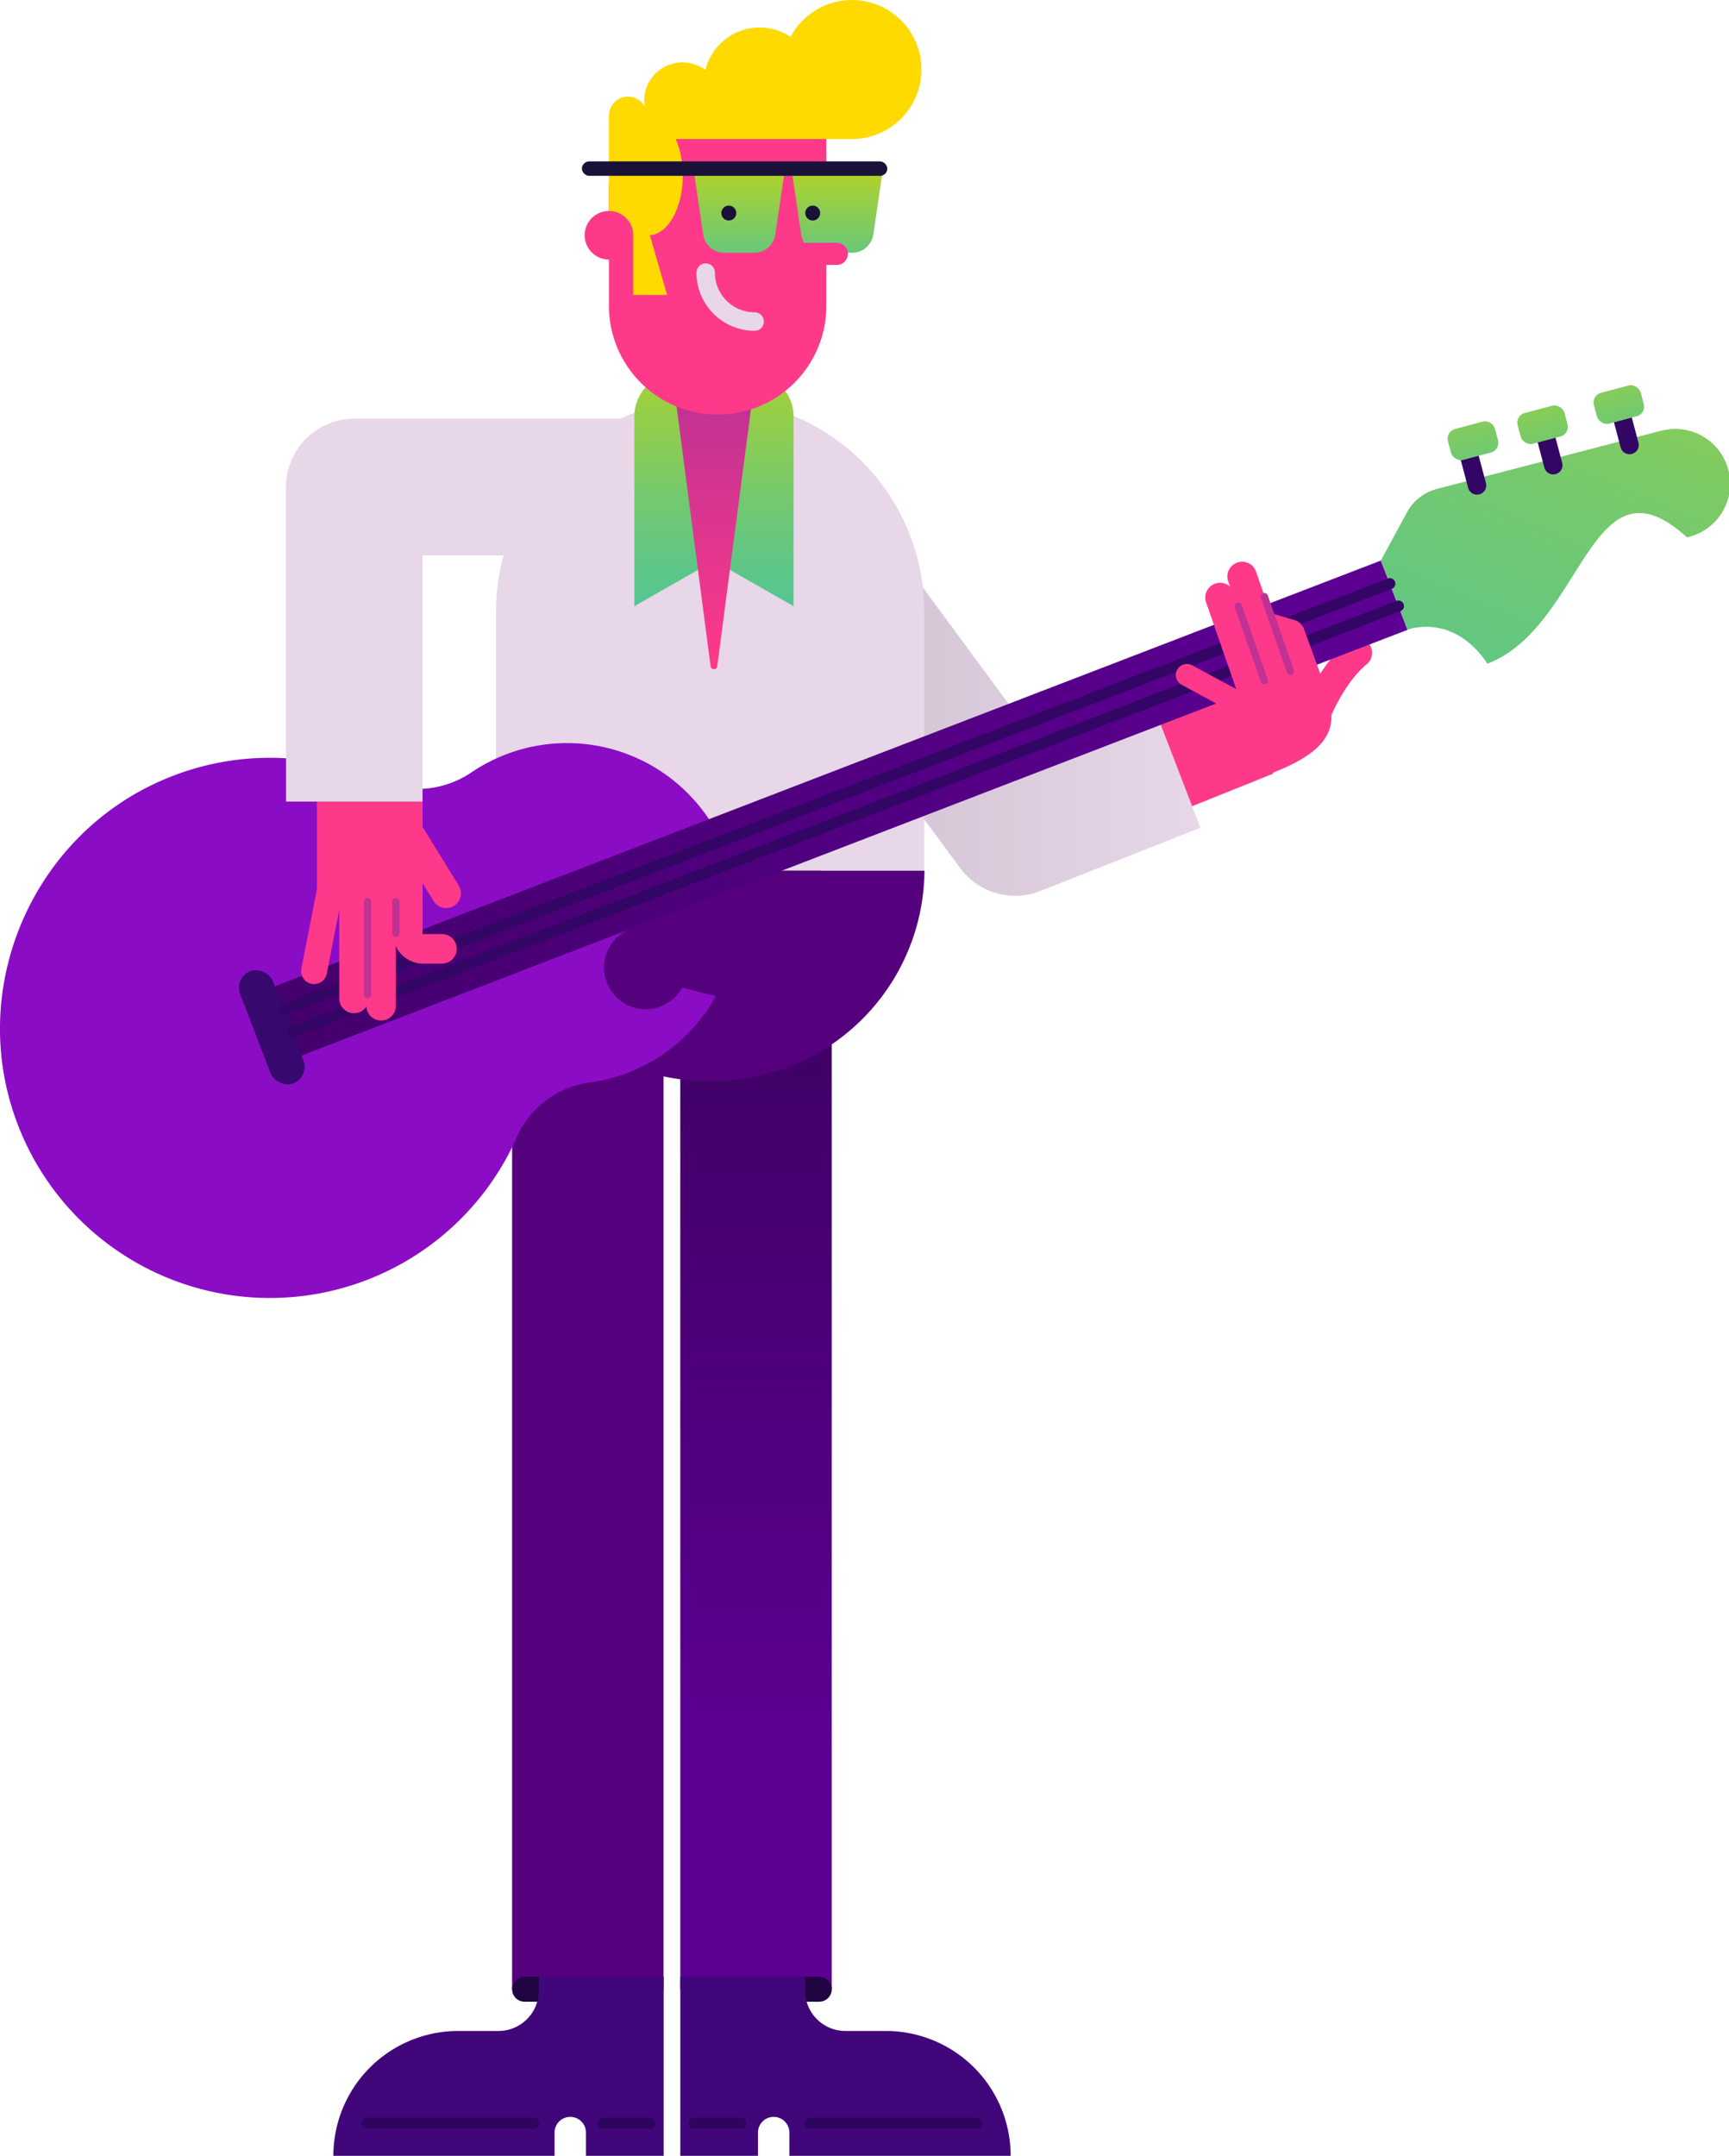 <svg xmlns="http://www.w3.org/2000/svg" xmlns:xlink="http://www.w3.org/1999/xlink" viewBox="0 0 660.36 823.26"><defs><style>.cls-1{isolation:isolate;}.cls-2{fill:#210442;}.cls-3{fill:url(#Безымянный_градиент_201);}.cls-4{fill:#42067b;}.cls-10,.cls-11,.cls-12,.cls-15,.cls-21,.cls-27,.cls-28,.cls-30,.cls-31,.cls-32,.cls-33,.cls-4,.cls-9{fill-rule:evenodd;}.cls-11,.cls-16,.cls-20,.cls-22,.cls-23,.cls-24,.cls-25,.cls-30,.cls-5{fill:none;stroke-linecap:round;}.cls-5{stroke:#2e055e;}.cls-11,.cls-16,.cls-20,.cls-22,.cls-23,.cls-25,.cls-30,.cls-5{stroke-linejoin:round;}.cls-20,.cls-5{stroke-width:4.23px;}.cls-10,.cls-6{fill:#55007c;}.cls-21,.cls-7{fill:#ff398a;}.cls-8{fill:url(#Безымянный_градиент_212);}.cls-26,.cls-9{fill:#e7d7e8;}.cls-11,.cls-22,.cls-23,.cls-25{stroke:#ff398a;}.cls-11,.cls-22{stroke-width:11.28px;}.cls-12{fill:#8b0cc5;}.cls-13{fill:url(#Безымянный_градиент_24);}.cls-14{fill:#37086d;}.cls-15{fill:url(#Безымянный_градиент_169);}.cls-16,.cls-20{stroke:#330666;}.cls-16,.cls-30{stroke-width:7.05px;}.cls-17{fill:url(#Безымянный_градиент_169-2);}.cls-18{fill:url(#Безымянный_градиент_169-3);}.cls-19{fill:url(#Безымянный_градиент_169-4);}.cls-23{stroke-width:8.46px;}.cls-24{stroke:#bf3294;stroke-miterlimit:10;stroke-width:2.82px;}.cls-25{stroke-width:9.87px;}.cls-27{fill:url(#Безымянный_градиент_169-5);}.cls-28{fill:url(#Безымянный_градиент_9);}.cls-29,.cls-31{fill:#ffda00;}.cls-30{stroke:#e7d7e8;}.cls-32,.cls-33{mix-blend-mode:exclusion;}.cls-32{fill:url(#Безымянный_градиент_169-6);}.cls-33{fill:url(#Безымянный_градиент_169-7);}.cls-34{fill:#1a1138;}</style><linearGradient id="Безымянный_градиент_201" x1="288.75" y1="668.87" x2="288.75" y2="367.1" gradientTransform="translate(577.5 1077.66) rotate(-180)" gradientUnits="userSpaceOnUse"><stop offset="0" stop-color="#5c0093"/><stop offset="1" stop-color="#3d0061"/></linearGradient><linearGradient id="Безымянный_градиент_212" x1="274.15" y1="256.73" x2="458.48" y2="256.73" gradientUnits="userSpaceOnUse"><stop offset="0" stop-color="#cabccc"/><stop offset="1" stop-color="#e7d7e8"/></linearGradient><linearGradient id="Безымянный_градиент_24" x1="693.29" y1="371.52" x2="243.11" y2="371.52" gradientTransform="translate(-162.82 -61.76)" gradientUnits="userSpaceOnUse"><stop offset="0" stop-color="#5c0093"/><stop offset="1" stop-color="#43006b"/></linearGradient><linearGradient id="Безымянный_градиент_169" x1="913.32" y1="230.17" x2="679.34" y2="469.78" gradientTransform="translate(-264.17 135.83) rotate(-21.05)" gradientUnits="userSpaceOnUse"><stop offset="0" stop-color="#b3d226"/><stop offset="0.21" stop-color="#9acf43"/><stop offset="0.56" stop-color="#73c96f"/><stop offset="0.84" stop-color="#5bc68a"/><stop offset="1" stop-color="#52c594"/></linearGradient><linearGradient id="Безымянный_градиент_169-2" x1="761.19" y1="297.15" x2="752.03" y2="363.4" gradientTransform="matrix(0.99, -0.11, 0.11, 0.99, -227.96, -74.09)" xlink:href="#Безымянный_градиент_169"/><linearGradient id="Безымянный_градиент_169-3" x1="791.02" y1="301.28" x2="781.86" y2="367.52" gradientTransform="translate(-228.96 -81.8) rotate(-6.22)" xlink:href="#Безымянный_градиент_169"/><linearGradient id="Безымянный_градиент_169-4" x1="820.85" y1="305.4" x2="811.69" y2="371.65" gradientTransform="matrix(0.99, -0.11, 0.11, 0.99, -229.96, -89.52)" xlink:href="#Безымянный_градиент_169"/><linearGradient id="Безымянный_градиент_169-5" x1="272.67" y1="132.15" x2="272.67" y2="236.48" gradientTransform="matrix(1, 0, 0, 1, 0, 0)" xlink:href="#Безымянный_градиент_169"/><linearGradient id="Безымянный_градиент_9" x1="272.67" y1="150.68" x2="272.67" y2="255.56" gradientUnits="userSpaceOnUse"><stop offset="0" stop-color="#bf3294"/><stop offset="1" stop-color="#ff398a"/></linearGradient><linearGradient id="Безымянный_градиент_169-6" x1="282.32" y1="65.05" x2="282.32" y2="113.3" gradientTransform="matrix(1, 0, 0, 1, 0, 0)" xlink:href="#Безымянный_градиент_169"/><linearGradient id="Безымянный_градиент_169-7" x1="319.75" y1="65.05" x2="319.75" y2="113.3" gradientTransform="matrix(1, 0, 0, 1, 0, 0)" xlink:href="#Безымянный_градиент_169"/></defs><title>Maincharackter</title><g class="cls-1"><g id="Layer_2" data-name="Layer 2"><g id="r_leg"><rect class="cls-2" x="305.93" y="754.9" width="6.98" height="9.53" transform="translate(618.84 1519.32) rotate(-180)"/><path class="cls-3" d="M259.83,318h57.85a0,0,0,0,1,0,0V730.74a28.92,28.92,0,0,1-28.92,28.92h0a28.92,28.92,0,0,1-28.92-28.92V318a0,0,0,0,1,0,0Z" transform="translate(577.5 1077.66) rotate(180)"/><rect class="cls-2" x="305.93" y="754.9" width="6.98" height="9.53" transform="translate(618.84 1519.32) rotate(-180)"/><circle class="cls-2" cx="312.91" cy="759.66" r="4.76"/></g><g id="r_foot"><path class="cls-4" d="M307.49,754.9v5.28a15.41,15.41,0,0,0,15.41,15.41h15.39A47.67,47.67,0,0,1,386,823.26H301.49V814.4a6,6,0,0,0-6-6h0a6,6,0,0,0-6,6v8.86H259.83V754.9Z"/><line class="cls-5" x1="373.05" y1="810.79" x2="309.42" y2="810.79"/><line class="cls-5" x1="282.91" y1="810.79" x2="265.02" y2="810.79"/></g><g id="l_leg"><rect class="cls-2" x="200.35" y="754.9" width="6.98" height="9.53"/><path class="cls-6" d="M224.51,318h0a28.92,28.92,0,0,1,28.92,28.92V759.66a0,0,0,0,1,0,0H195.59a0,0,0,0,1,0,0V346.92A28.92,28.92,0,0,1,224.51,318Z"/><rect class="cls-2" x="200.35" y="754.9" width="6.98" height="9.53"/><circle class="cls-2" cx="200.35" cy="759.66" r="4.76"/></g><g id="l_foot"><path class="cls-4" d="M205.78,754.9v5.28a15.41,15.41,0,0,1-15.41,15.41H175a47.67,47.67,0,0,0-47.67,47.67h84.47V814.4a6,6,0,0,1,6-6h0a6,6,0,0,1,6,6v8.86h29.68V754.9Z"/><line class="cls-5" x1="140.21" y1="810.79" x2="203.84" y2="810.79"/><line class="cls-5" x1="230.35" y1="810.79" x2="248.24" y2="810.79"/></g><g id="r_arm"><rect class="cls-7" x="419.25" y="265.57" width="61.25" height="42.84" transform="translate(-74.61 188.68) rotate(-21.92)"/><path class="cls-8" d="M439.74,267.41l-43,17L321.21,182a26.08,26.08,0,1,0-42,31L366.73,331.5a26.07,26.07,0,0,0,30.57,8.77l61.19-24.18Z"/></g><g id="body"><path class="cls-9" d="M353,332.5V233.59a81,81,0,0,0-81-81h-1.57a81,81,0,0,0-81,81V332.5Z"/><path class="cls-10" d="M189.52,332.5a81,81,0,0,0,81,80.37h1.57a81,81,0,0,0,81-80.37Z"/></g><g id="guitar"><path class="cls-11" d="M501.33,275.77s5.78-17.08,17.07-26.46"/><path class="cls-12" d="M260.54,377.13a15.89,15.89,0,1,1-19.66-22.44l40-15.4a63.94,63.94,0,0,0-5.19-17.64,65.11,65.11,0,0,0-95.56-26.74,36.78,36.78,0,0,1-35.46,3.28,102.77,102.77,0,0,0-82.36-.38c-49.15,21.1-74.14,77.39-56.84,128a103.11,103.11,0,0,0,191.84,8.61,35.63,35.63,0,0,1,27.68-21,65.12,65.12,0,0,0,48.46-33Z"/><rect class="cls-13" x="88.49" y="295.59" width="459.33" height="28.35" transform="translate(-90.04 134.97) rotate(-21.05)"/><rect class="cls-14" x="97.1" y="369.33" width="13.43" height="45.88" rx="6.71" ry="6.71" transform="translate(-133.99 63.48) rotate(-21.05)"/><path class="cls-15" d="M634.54,164.46l-85.75,22.26a18.14,18.14,0,0,0-11.39,8.9l-10,18.4,10.18,26.45s17.41-6.7,30.51,13c37-14.25,39.24-81.92,76.22-48.26a20.94,20.94,0,1,0-9.75-40.72Z"/><line class="cls-16" x1="560.24" y1="170.72" x2="564.12" y2="185.37"/><rect class="cls-17" x="550.79" y="163.87" width="18.5" height="12.16" rx="3.79" ry="3.79" transform="matrix(0.97, -0.26, 0.26, 0.97, -24.85, 149.07)"/><line class="cls-16" x1="589.36" y1="163" x2="593.24" y2="177.65"/><rect class="cls-18" x="579.91" y="156.16" width="18.5" height="12.16" rx="3.79" ry="3.79" transform="translate(-21.9 156.27) rotate(-14.84)"/><line class="cls-16" x1="618.49" y1="155.29" x2="622.37" y2="169.94"/><rect class="cls-19" x="609.03" y="148.44" width="18.5" height="12.16" rx="3.79" ry="3.79" transform="translate(-18.95 163.48) rotate(-14.84)"/><line class="cls-20" x1="108.4" y1="385.49" x2="530.81" y2="222.89"/><line class="cls-20" x1="111.69" y1="394.04" x2="534.1" y2="231.44"/></g><g id="r_hand"><path class="cls-21" d="M504.31,257.54c-8.57-5.07-53.5,4.9-42.44,29.58,4.9,10.93,23.81,8.16,23.81,8.16C514.49,284.14,510,272.83,504.31,257.54Z"/><path class="cls-7" d="M500.8,270a5.64,5.64,0,0,1-5.3-3.71l-7.13-19.53L472,241.95a5.64,5.64,0,1,1,3.19-10.82l19.15,5.64a5.64,5.64,0,0,1,3.7,3.47l8.1,22.2a5.64,5.64,0,0,1-5.3,7.57Z"/><line class="cls-22" x1="489.67" y1="264.08" x2="474.4" y2="220.15"/><line class="cls-22" x1="481.24" y1="272.12" x2="465.97" y2="228.19"/><line class="cls-23" x1="476.58" y1="270.36" x2="453.32" y2="257.79"/><line class="cls-24" x1="472.91" y1="231.44" x2="482.88" y2="259.94"/><line class="cls-24" x1="482.88" y1="227.86" x2="492.85" y2="256.36"/></g><g id="l_hand"><rect class="cls-7" x="121.06" y="306.07" width="40.33" height="37.23"/><path class="cls-7" d="M168.8,368h-7.16a11.52,11.52,0,0,1-11.51-11.51V343.31a5.64,5.64,0,1,1,11.28,0v13.15a.24.24,0,0,0,.23.24h7.16a5.64,5.64,0,0,1,0,11.28Z"/><line class="cls-22" x1="145.55" y1="337.61" x2="145.55" y2="384.08"/><line class="cls-22" x1="135.21" y1="334.84" x2="135.21" y2="381.3"/><line class="cls-25" x1="126.94" y1="335.28" x2="119.95" y2="370.87"/><line class="cls-24" x1="151.19" y1="344.31" x2="151.19" y2="356.38"/><line class="cls-24" x1="140.38" y1="344.31" x2="140.38" y2="379.9"/><line class="cls-22" x1="156.12" y1="318" x2="170.41" y2="341.13"/></g><g id="l_arm"><path class="cls-26" d="M240.73,159.9H135.31A26.08,26.08,0,0,0,109.24,186v120.1h52.15v-94h79.34a26.08,26.08,0,0,0,0-52.15Z"/></g><g id="neck"><path class="cls-27" d="M286.68,142.57h-28A16.39,16.39,0,0,0,242.29,159v72.48l30.39-17.33,30.39,17.33V159A16.39,16.39,0,0,0,286.68,142.57Z"/><path class="cls-28" d="M286.09,150.68H259.26a1.28,1.28,0,0,0-1.27,1.45L271.4,254.44a1.28,1.28,0,0,0,2.54,0l13.42-102.31A1.28,1.28,0,0,0,286.09,150.68Z"/></g><g id="head"><path class="cls-7" d="M271.23,33.9h44.38a0,0,0,0,1,0,0v82.9a41.52,41.52,0,0,1-41.52,41.52h0a41.52,41.52,0,0,1-41.52-41.52V72.57A38.66,38.66,0,0,1,271.23,33.9Z"/><rect class="cls-29" x="232.57" y="44.18" width="14.58" height="45.66"/><ellipse class="cls-29" cx="247.7" cy="67.01" rx="13.09" ry="22.83"/><circle class="cls-7" cx="232.57" cy="89.84" r="9.28"/><path class="cls-30" d="M269.52,104.1a18.69,18.69,0,0,0,18.69,18.69"/><rect class="cls-29" x="257.32" y="31.48" width="68.06" height="21.62"/><circle class="cls-29" cx="239.86" cy="44.18" r="7.29"/><circle class="cls-29" cx="325.38" cy="26.55" r="26.55"/><circle class="cls-29" cx="290.1" cy="31.8" r="21.3"/><circle class="cls-29" cx="260.66" cy="38.45" r="14.64"/><polygon class="cls-31" points="254.78 112.62 241.84 112.62 241.84 89.83 248.21 89.83 254.78 112.62"/></g><g id="glass"><path class="cls-32" d="M288.08,96.52H276.57a8.11,8.11,0,0,1-8-6.93l-3.62-24.65h34.78L296.1,89.59A8.11,8.11,0,0,1,288.08,96.52Z"/><path class="cls-33" d="M325.5,96.52H314a8.11,8.11,0,0,1-8-6.93l-3.62-24.65h34.78l-3.62,24.65A8.11,8.11,0,0,1,325.5,96.52Z"/><path class="cls-7" d="M300.59,92.71h19a4.23,4.23,0,0,1,4.23,4.23v0a4.23,4.23,0,0,1-4.23,4.23h-19a0,0,0,0,1,0,0V92.71A0,0,0,0,1,300.59,92.71Z"/><rect class="cls-34" x="222.25" y="61.64" width="116.64" height="5.51" rx="2.75" ry="2.75"/></g><g id="eye"><circle class="cls-34" cx="278.35" cy="81.36" r="2.85"/><circle class="cls-34" cx="310.4" cy="81.36" r="2.85"/></g></g></g></svg>